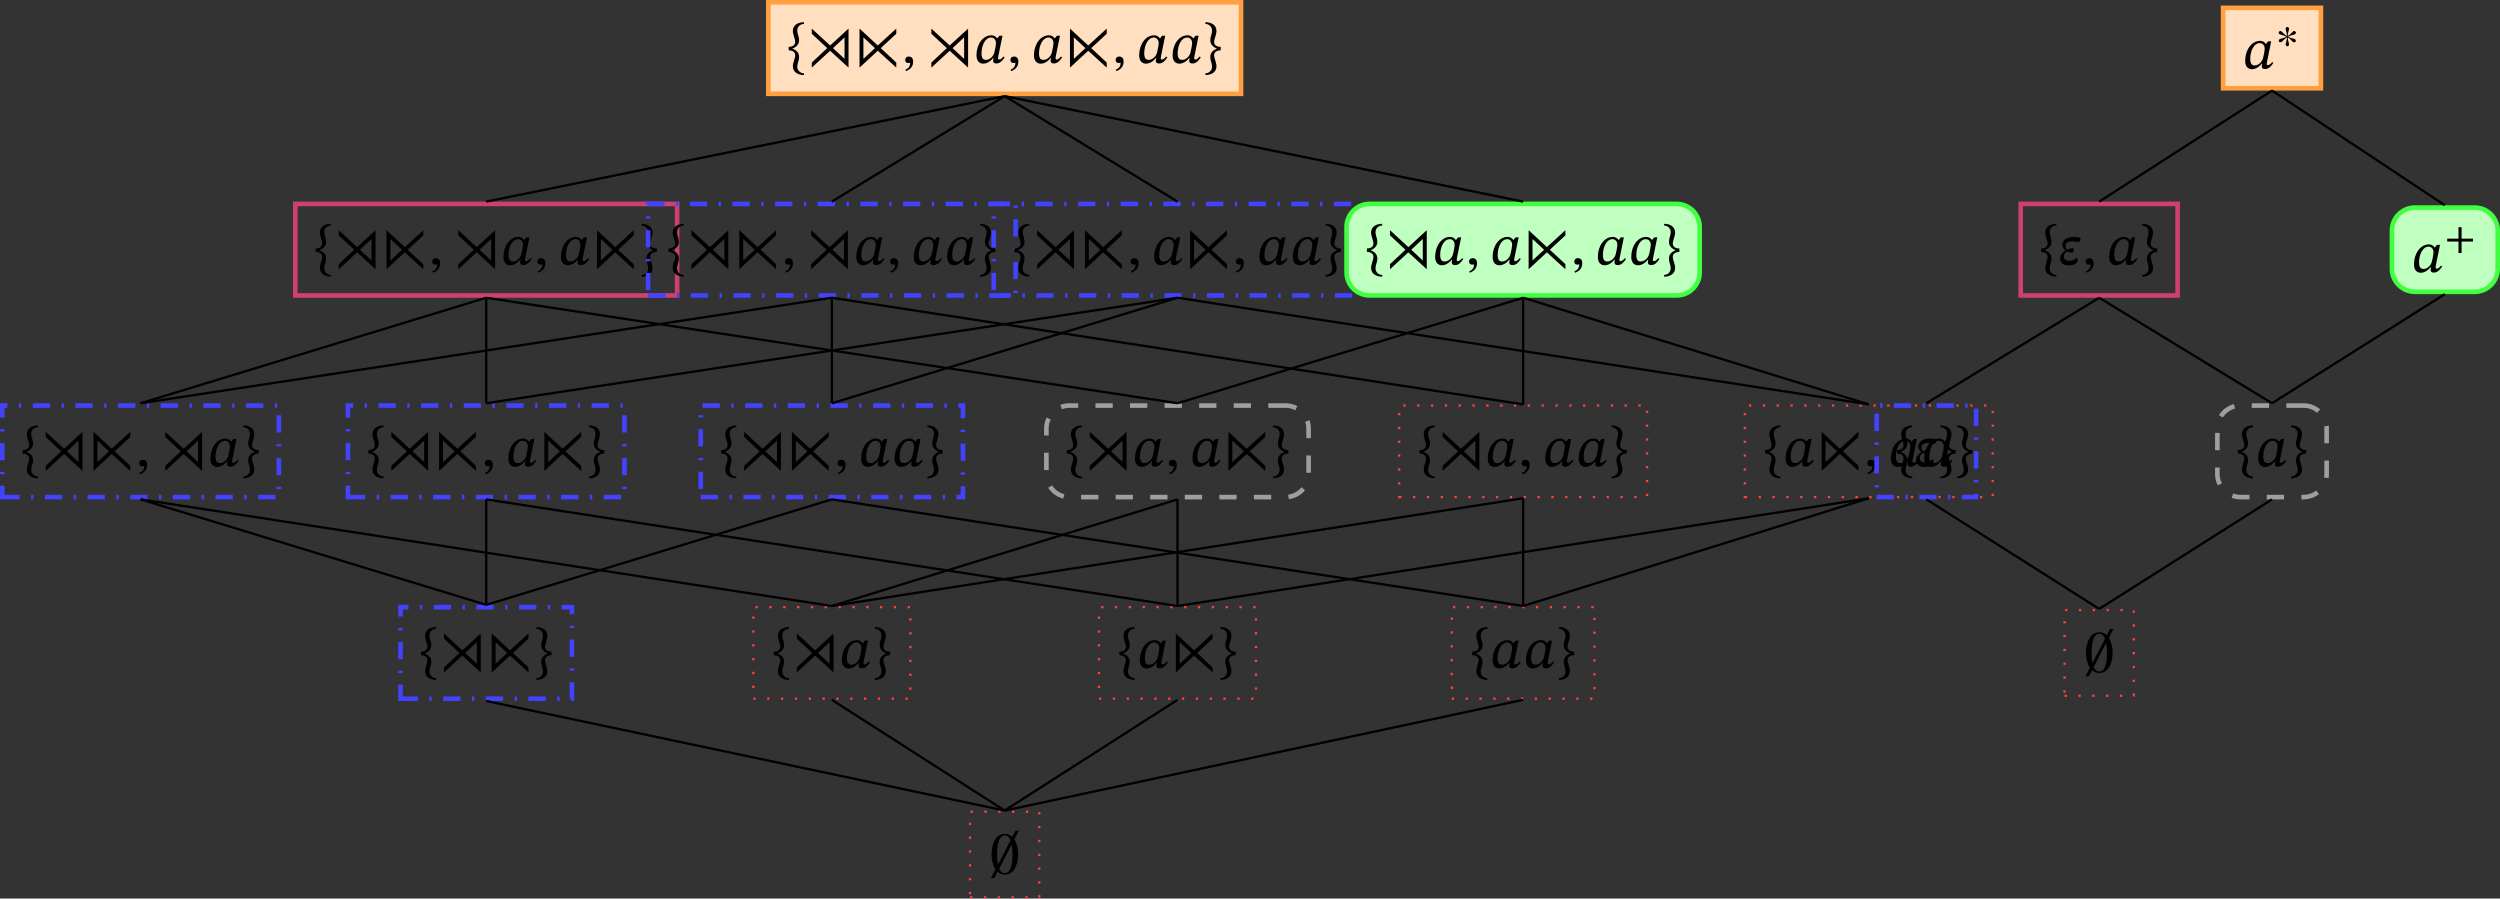 <?xml version="1.0" encoding="UTF-8"?>
<svg xmlns="http://www.w3.org/2000/svg" xmlns:xlink="http://www.w3.org/1999/xlink" width="432.368pt" height="155.398pt" viewBox="0 0 432.368 155.398" version="1.1">
<rect x="0" y="0" width="432.368" height="155.398" fill="#333333" stroke="none"/>
<defs>
<g>
<symbol overflow="visible" id="glyph0-0">
<path style="stroke:none;" d="M 3.188 -1.688 L 3.188 -1.859 C 3.188 -2.938 4.797 -3.719 4.797 -5.188 C 4.797 -6.219 3.922 -6.672 2.953 -6.672 C 1.938 -6.672 1.25 -6.094 1.25 -5.297 C 1.25 -4.828 1.453 -4.594 1.766 -4.594 C 2 -4.594 2.219 -4.719 2.219 -5.031 C 2.219 -5.406 2 -5.422 2 -5.75 C 2 -6.062 2.266 -6.297 2.859 -6.297 C 3.5 -6.297 3.891 -5.938 3.891 -5.156 C 3.891 -3.625 2.797 -3.25 2.797 -1.953 L 2.797 -1.688 Z M 3.562 -0.484 C 3.562 -0.781 3.359 -1.062 3.016 -1.062 C 2.641 -1.062 2.422 -0.797 2.422 -0.484 C 2.422 -0.156 2.609 0.078 3 0.078 C 3.359 0.078 3.562 -0.156 3.562 -0.484 Z M 5.938 1.688 L 5.938 -7.828 L 0.094 -7.828 L 0.094 1.688 Z M 5.406 1.156 L 0.609 1.156 L 0.609 -7.312 L 5.406 -7.312 Z M 5.406 1.156 "/>
</symbol>
<symbol overflow="visible" id="glyph0-1">
<path style="stroke:none;" d="M 5.125 -7.438 L 4.531 -7.438 L 3.984 -6.375 C 3.875 -6.469 3.781 -6.562 3.656 -6.625 C 3.391 -6.797 3.078 -6.891 2.688 -6.891 C 0.812 -6.891 0.391 -4.578 0.391 -3.375 C 0.391 -2.609 0.562 -1.531 1.062 -0.766 L 0.281 0.75 L 0.875 0.75 L 1.438 -0.344 C 1.766 -0.047 2.172 0.156 2.688 0.156 C 4.578 0.156 5 -2.141 5 -3.375 C 5 -4.078 4.828 -5.141 4.344 -5.938 Z M 1.5 -1.578 C 1.391 -2.156 1.359 -2.828 1.359 -3.375 C 1.359 -5.25 1.75 -6.625 2.688 -6.625 C 3.188 -6.625 3.484 -6.266 3.672 -5.766 Z M 3.875 -5.031 C 4 -4.359 4.016 -3.672 4.016 -3.375 C 4.016 -2.562 4 -0.109 2.688 -0.109 C 2.219 -0.109 1.906 -0.422 1.719 -0.859 Z M 3.875 -5.031 "/>
</symbol>
<symbol overflow="visible" id="glyph0-2">
<path style="stroke:none;" d="M 0.203 -3.016 L 0.203 -2.422 C 0.641 -2.406 1.328 -2.266 1.328 -1.547 C 1.328 -1.062 0.922 -0.312 0.922 0.344 C 0.922 1.406 1.875 1.859 2.844 1.859 L 2.844 1.562 C 2.266 1.562 1.688 1.109 1.688 0.453 C 1.688 -0.266 2 -0.578 2 -1.297 C 2 -2.078 1.422 -2.484 0.891 -2.688 L 0.891 -2.734 C 1.391 -2.953 2 -3.359 2 -4.141 C 2 -4.859 1.688 -5.156 1.688 -5.875 C 1.688 -6.547 2.266 -6.984 2.844 -6.984 L 2.844 -7.281 C 1.875 -7.281 0.922 -6.844 0.922 -5.766 C 0.922 -5.125 1.328 -4.359 1.328 -3.891 C 1.328 -3.172 0.641 -3.016 0.203 -3.016 Z M 0.203 -3.016 "/>
</symbol>
<symbol overflow="visible" id="glyph0-3">
<path style="stroke:none;" d="M 7.312 0.812 L 7.312 -5.938 L 4.125 -3.016 L 0.953 -5.938 L 0.953 -5.047 L 3.625 -2.562 L 0.953 -0.062 L 0.953 0.812 L 4.125 -2.109 Z M 6.625 -0.703 L 4.625 -2.562 L 6.625 -4.422 Z M 6.625 -0.703 "/>
</symbol>
<symbol overflow="visible" id="glyph0-4">
<path style="stroke:none;" d="M 7.312 0.812 L 7.312 -0.062 L 4.625 -2.562 L 7.312 -5.047 L 7.312 -5.938 L 4.109 -3.016 L 0.953 -5.938 L 0.953 0.812 L 4.109 -2.109 Z M 3.625 -2.562 L 1.625 -0.703 L 1.625 -4.422 Z M 3.625 -2.562 "/>
</symbol>
<symbol overflow="visible" id="glyph0-5">
<path style="stroke:none;" d="M 3.047 -3.016 C 2.594 -3.016 1.906 -3.172 1.906 -3.891 C 1.906 -4.359 2.312 -5.125 2.312 -5.766 C 2.312 -6.844 1.359 -7.281 0.406 -7.281 L 0.406 -6.984 C 0.969 -6.984 1.547 -6.547 1.547 -5.875 C 1.547 -5.156 1.25 -4.859 1.25 -4.141 C 1.25 -3.359 1.859 -2.953 2.344 -2.734 L 2.344 -2.688 C 1.828 -2.484 1.25 -2.078 1.25 -1.297 C 1.25 -0.578 1.547 -0.266 1.547 0.453 C 1.547 1.109 0.969 1.562 0.406 1.562 L 0.406 1.859 C 1.359 1.859 2.312 1.406 2.312 0.344 C 2.312 -0.312 1.906 -1.062 1.906 -1.547 C 1.906 -2.266 2.594 -2.406 3.047 -2.422 Z M 3.047 -3.016 "/>
</symbol>
<symbol overflow="visible" id="glyph0-6">
<path style="stroke:none;" d="M 5 -4.703 L 4.469 -4.703 L 4.109 -4.25 L 4.078 -4.25 C 3.906 -4.5 3.594 -4.781 3.078 -4.781 C 1.656 -4.781 0.516 -3.281 0.5 -1.359 C 0.484 -0.359 1 0.125 1.672 0.125 C 2.25 0.125 2.859 -0.203 3.375 -0.844 L 3.453 -0.844 C 3.422 -0.672 3.375 -0.531 3.375 -0.344 C 3.375 -0.062 3.594 0.094 3.922 0.094 C 4.562 0.094 4.969 -0.344 5.375 -0.969 L 5.172 -1.109 C 5.047 -0.953 4.75 -0.594 4.438 -0.594 C 4.281 -0.594 4.234 -0.672 4.234 -0.812 C 4.234 -0.953 4.281 -1.172 4.281 -1.172 Z M 3.875 -3.453 C 3.875 -3.109 3.703 -2.188 3.594 -1.797 C 3.406 -1.078 2.766 -0.531 2.141 -0.531 C 1.672 -0.531 1.375 -0.797 1.375 -1.672 C 1.375 -3.031 2.016 -4.391 3.016 -4.391 C 3.562 -4.391 3.875 -3.938 3.875 -3.453 Z M 3.875 -3.453 "/>
</symbol>
<symbol overflow="visible" id="glyph0-7">
<path style="stroke:none;" d="M 0.734 1.422 C 1.141 1.234 1.969 0.891 1.969 -0.234 C 1.969 -0.781 1.703 -1.109 1.203 -1.109 C 0.812 -1.109 0.594 -0.844 0.594 -0.516 C 0.594 -0.234 0.75 0.016 1.141 0.016 C 1.25 0.016 1.328 0 1.453 -0.047 C 1.453 0.766 0.984 1 0.625 1.172 Z M 0.734 1.422 "/>
</symbol>
<symbol overflow="visible" id="glyph0-8">
<path style="stroke:none;" d="M 1.422 -2.578 C 1.297 -2.766 1.188 -3.047 1.188 -3.312 C 1.188 -3.875 1.891 -4.016 2.391 -4.016 C 2.797 -4.016 3.016 -3.875 3.328 -3.875 C 3.656 -3.875 3.75 -4.141 3.781 -4.453 L 3.781 -4.578 C 3.547 -4.688 3.172 -4.797 2.672 -4.797 C 1.75 -4.797 0.641 -4.391 0.641 -3.438 C 0.641 -3.047 0.844 -2.781 1.141 -2.469 L 1.141 -2.422 C 0.562 -2 0.266 -1.625 0.266 -1.047 C 0.266 -0.234 0.922 0.141 1.672 0.141 C 2.312 0.141 3.297 -0.031 3.297 -0.766 C 3.297 -0.906 3.25 -1.031 3.188 -1.141 L 3.078 -1.141 C 2.781 -0.891 2.5 -0.656 1.797 -0.656 C 1.359 -0.656 0.891 -0.844 0.891 -1.391 C 0.891 -1.828 1.172 -2.078 1.391 -2.266 C 1.719 -2.141 2 -2.062 2.359 -2.062 C 2.469 -2.062 2.609 -2.266 2.609 -2.516 C 2.609 -2.734 2.547 -2.859 2.5 -2.859 C 2.141 -2.828 1.672 -2.688 1.422 -2.578 Z M 1.422 -2.578 "/>
</symbol>
<symbol overflow="visible" id="glyph1-0">
<path style="stroke:none;" d="M 2.391 -1.266 L 2.391 -1.391 C 2.391 -2.203 3.594 -2.781 3.594 -3.891 C 3.594 -4.656 2.938 -5 2.203 -5 C 1.453 -5 0.938 -4.578 0.938 -3.969 C 0.938 -3.609 1.078 -3.438 1.328 -3.438 C 1.5 -3.438 1.656 -3.547 1.656 -3.766 C 1.656 -4.062 1.5 -4.062 1.5 -4.312 C 1.5 -4.547 1.703 -4.719 2.141 -4.719 C 2.625 -4.719 2.922 -4.453 2.922 -3.859 C 2.922 -2.719 2.094 -2.438 2.094 -1.469 L 2.094 -1.266 Z M 2.672 -0.359 C 2.672 -0.594 2.516 -0.797 2.25 -0.797 C 1.984 -0.797 1.812 -0.594 1.812 -0.359 C 1.812 -0.109 1.953 0.062 2.25 0.062 C 2.516 0.062 2.672 -0.125 2.672 -0.359 Z M 4.438 1.266 L 4.438 -5.859 L 0.078 -5.859 L 0.078 1.266 Z M 4.062 0.859 L 0.453 0.859 L 0.453 -5.484 L 4.062 -5.484 Z M 4.062 0.859 "/>
</symbol>
<symbol overflow="visible" id="glyph1-1">
<path style="stroke:none;" d="M 3.5 -2.578 C 3.5 -2.734 3.375 -2.891 3.219 -2.891 C 3.172 -2.891 3.109 -2.891 3.047 -2.859 C 2.844 -2.719 2.641 -2.328 2.078 -2.031 C 2.078 -2.562 2.312 -3.062 2.312 -3.297 C 2.312 -3.453 2.156 -3.594 2.016 -3.594 C 1.875 -3.594 1.719 -3.453 1.719 -3.297 C 1.719 -3.062 1.953 -2.547 1.953 -2.031 C 1.516 -2.25 1.172 -2.719 0.953 -2.859 C 0.891 -2.891 0.844 -2.891 0.781 -2.891 C 0.625 -2.891 0.516 -2.734 0.516 -2.578 C 0.516 -2.5 0.562 -2.406 0.672 -2.344 C 0.875 -2.219 1.469 -2.141 1.859 -1.906 C 1.469 -1.688 0.906 -1.609 0.688 -1.484 C 0.578 -1.422 0.531 -1.297 0.531 -1.188 C 0.531 -1.062 0.641 -0.953 0.812 -0.953 C 0.891 -0.953 0.953 -0.969 1.016 -1.016 C 1.188 -1.094 1.547 -1.578 1.953 -1.812 C 1.953 -1.281 1.719 -0.812 1.719 -0.578 C 1.719 -0.406 1.875 -0.25 2.016 -0.25 C 2.156 -0.25 2.312 -0.406 2.312 -0.578 C 2.312 -0.812 2.078 -1.281 2.078 -1.812 C 2.672 -1.469 2.875 -0.938 3.188 -0.938 C 3.375 -0.938 3.484 -1.078 3.484 -1.234 C 3.484 -1.328 3.422 -1.422 3.312 -1.484 C 3.109 -1.609 2.625 -1.625 2.141 -1.906 C 2.688 -2.219 3.141 -2.219 3.328 -2.344 C 3.438 -2.391 3.5 -2.5 3.5 -2.578 Z M 3.5 -2.578 "/>
</symbol>
<symbol overflow="visible" id="glyph1-2">
<path style="stroke:none;" d="M 4.922 -1.688 L 4.922 -2.188 L 2.953 -2.188 L 2.953 -4.172 L 2.422 -4.172 L 2.422 -2.188 L 0.469 -2.188 L 0.469 -1.688 L 2.422 -1.688 L 2.422 0.297 L 2.953 0.297 L 2.953 -1.688 Z M 4.922 -1.688 "/>
</symbol>
</g>
<clipPath id="clip1">
  <path d="M 167 140 L 180 140 L 180 155.398 L 167 155.398 Z M 167 140 "/>
</clipPath>
<clipPath id="clip2">
  <path d="M 402 24 L 432.367 24 L 432.367 62 L 402 62 Z M 402 24 "/>
</clipPath>
</defs>
<g id="surface1">
<g clip-path="url(#clip1)" clip-rule="nonzero">
<path style="fill:none;stroke-width:0.399;stroke-linecap:butt;stroke-linejoin:miter;stroke:rgb(100%,25%,25%);stroke-opacity:1;stroke-dasharray:0.399,1.993;stroke-miterlimit:10;" d="M -5.985 -7.408 L 5.987 -7.408 L 5.987 7.408 L -5.985 7.408 Z M -5.985 -7.408 " transform="matrix(1,0,0,-1,173.755,147.791)"/>
</g>
<g style="fill:rgb(0%,0%,0%);fill-opacity:1;">
  <use xlink:href="#glyph0-1" x="171.09" y="151.106"/>
</g>
<path style="fill:none;stroke-width:0.797;stroke-linecap:butt;stroke-linejoin:miter;stroke:rgb(25.999%,25.999%,100%);stroke-opacity:1;stroke-dasharray:2.989,1.993,0.399,1.993;stroke-miterlimit:10;" d="M -104.482 26.955 L -74.849 26.955 L -74.849 42.787 L -104.482 42.787 Z M -104.482 26.955 " transform="matrix(1,0,0,-1,173.755,147.791)"/>
<g style="fill:rgb(0%,0%,0%);fill-opacity:1;">
  <use xlink:href="#glyph0-2" x="72.594" y="115.729"/>
</g>
<g style="fill:rgb(0%,0%,0%);fill-opacity:1;">
  <use xlink:href="#glyph0-3" x="75.832" y="115.492"/>
  <use xlink:href="#glyph0-4" x="84.091" y="115.492"/>
</g>
<g style="fill:rgb(0%,0%,0%);fill-opacity:1;">
  <use xlink:href="#glyph0-5" x="92.35" y="115.729"/>
</g>
<path style="fill:none;stroke-width:0.399;stroke-linecap:butt;stroke-linejoin:miter;stroke:rgb(100%,25%,25%);stroke-opacity:1;stroke-dasharray:0.399,1.993;stroke-miterlimit:10;" d="M -43.466 26.955 L -16.31 26.955 L -16.31 42.787 L -43.466 42.787 Z M -43.466 26.955 " transform="matrix(1,0,0,-1,173.755,147.791)"/>
<g style="fill:rgb(0%,0%,0%);fill-opacity:1;">
  <use xlink:href="#glyph0-2" x="133.61" y="115.729"/>
</g>
<g style="fill:rgb(0%,0%,0%);fill-opacity:1;">
  <use xlink:href="#glyph0-3" x="136.848" y="115.492"/>
</g>
<g style="fill:rgb(0%,0%,0%);fill-opacity:1;">
  <use xlink:href="#glyph0-6" x="145.107" y="115.492"/>
</g>
<g style="fill:rgb(0%,0%,0%);fill-opacity:1;">
  <use xlink:href="#glyph0-5" x="150.886" y="115.729"/>
</g>
<path style="fill:none;stroke-width:0.399;stroke-linecap:butt;stroke-linejoin:miter;stroke:rgb(100%,25%,25%);stroke-opacity:1;stroke-dasharray:0.399,1.993;stroke-miterlimit:10;" d="M 16.311 26.955 L 43.464 26.955 L 43.464 42.787 L 16.311 42.787 Z M 16.311 26.955 " transform="matrix(1,0,0,-1,173.755,147.791)"/>
<g style="fill:rgb(0%,0%,0%);fill-opacity:1;">
  <use xlink:href="#glyph0-2" x="193.386" y="115.729"/>
</g>
<g style="fill:rgb(0%,0%,0%);fill-opacity:1;">
  <use xlink:href="#glyph0-6" x="196.624" y="115.492"/>
</g>
<g style="fill:rgb(0%,0%,0%);fill-opacity:1;">
  <use xlink:href="#glyph0-4" x="202.402" y="115.492"/>
</g>
<g style="fill:rgb(0%,0%,0%);fill-opacity:1;">
  <use xlink:href="#glyph0-5" x="210.661" y="115.729"/>
</g>
<path style="fill:none;stroke-width:0.399;stroke-linecap:butt;stroke-linejoin:miter;stroke:rgb(100%,25%,25%);stroke-opacity:1;stroke-dasharray:0.399,1.993;stroke-miterlimit:10;" d="M 77.327 26.955 L 102.003 26.955 L 102.003 42.787 L 77.327 42.787 Z M 77.327 26.955 " transform="matrix(1,0,0,-1,173.755,147.791)"/>
<g style="fill:rgb(0%,0%,0%);fill-opacity:1;">
  <use xlink:href="#glyph0-2" x="254.403" y="115.729"/>
</g>
<g style="fill:rgb(0%,0%,0%);fill-opacity:1;">
  <use xlink:href="#glyph0-6" x="257.64" y="115.492"/>
</g>
<g style="fill:rgb(0%,0%,0%);fill-opacity:1;">
  <use xlink:href="#glyph0-6" x="263.418" y="115.492"/>
</g>
<g style="fill:rgb(0%,0%,0%);fill-opacity:1;">
  <use xlink:href="#glyph0-5" x="269.197" y="115.729"/>
</g>
<path style="fill:none;stroke-width:0.797;stroke-linecap:butt;stroke-linejoin:miter;stroke:rgb(25.999%,25.999%,100%);stroke-opacity:1;stroke-dasharray:2.989,1.993,0.399,1.993;stroke-miterlimit:10;" d="M -173.36 61.822 L -125.525 61.822 L -125.525 77.654 L -173.36 77.654 Z M -173.36 61.822 " transform="matrix(1,0,0,-1,173.755,147.791)"/>
<g style="fill:rgb(0%,0%,0%);fill-opacity:1;">
  <use xlink:href="#glyph0-2" x="3.719" y="80.859"/>
</g>
<g style="fill:rgb(0%,0%,0%);fill-opacity:1;">
  <use xlink:href="#glyph0-3" x="6.957" y="80.623"/>
  <use xlink:href="#glyph0-4" x="15.216" y="80.623"/>
</g>
<g style="fill:rgb(0%,0%,0%);fill-opacity:1;">
  <use xlink:href="#glyph0-7" x="23.475" y="80.623"/>
</g>
<g style="fill:rgb(0%,0%,0%);fill-opacity:1;">
  <use xlink:href="#glyph0-3" x="27.636" y="80.623"/>
</g>
<g style="fill:rgb(0%,0%,0%);fill-opacity:1;">
  <use xlink:href="#glyph0-6" x="35.895" y="80.623"/>
</g>
<g style="fill:rgb(0%,0%,0%);fill-opacity:1;">
  <use xlink:href="#glyph0-5" x="41.673" y="80.859"/>
</g>
<path style="fill:none;stroke-width:0.797;stroke-linecap:butt;stroke-linejoin:miter;stroke:rgb(25.999%,25.999%,100%);stroke-opacity:1;stroke-dasharray:2.989,1.993,0.399,1.993;stroke-miterlimit:10;" d="M -113.583 61.822 L -65.747 61.822 L -65.747 77.654 L -113.583 77.654 Z M -113.583 61.822 " transform="matrix(1,0,0,-1,173.755,147.791)"/>
<g style="fill:rgb(0%,0%,0%);fill-opacity:1;">
  <use xlink:href="#glyph0-2" x="63.495" y="80.859"/>
</g>
<g style="fill:rgb(0%,0%,0%);fill-opacity:1;">
  <use xlink:href="#glyph0-3" x="66.733" y="80.623"/>
  <use xlink:href="#glyph0-4" x="74.992" y="80.623"/>
</g>
<g style="fill:rgb(0%,0%,0%);fill-opacity:1;">
  <use xlink:href="#glyph0-7" x="83.251" y="80.623"/>
</g>
<g style="fill:rgb(0%,0%,0%);fill-opacity:1;">
  <use xlink:href="#glyph0-6" x="87.415" y="80.623"/>
</g>
<g style="fill:rgb(0%,0%,0%);fill-opacity:1;">
  <use xlink:href="#glyph0-4" x="93.19" y="80.623"/>
</g>
<g style="fill:rgb(0%,0%,0%);fill-opacity:1;">
  <use xlink:href="#glyph0-5" x="101.449" y="80.859"/>
</g>
<path style="fill:none;stroke-width:0.797;stroke-linecap:butt;stroke-linejoin:miter;stroke:rgb(25.999%,25.999%,100%);stroke-opacity:1;stroke-dasharray:2.989,1.993,0.399,1.993;stroke-miterlimit:10;" d="M -52.564 61.822 L -7.212 61.822 L -7.212 77.654 L -52.564 77.654 Z M -52.564 61.822 " transform="matrix(1,0,0,-1,173.755,147.791)"/>
<g style="fill:rgb(0%,0%,0%);fill-opacity:1;">
  <use xlink:href="#glyph0-2" x="124.511" y="80.859"/>
</g>
<g style="fill:rgb(0%,0%,0%);fill-opacity:1;">
  <use xlink:href="#glyph0-3" x="127.749" y="80.623"/>
  <use xlink:href="#glyph0-4" x="136.008" y="80.623"/>
</g>
<g style="fill:rgb(0%,0%,0%);fill-opacity:1;">
  <use xlink:href="#glyph0-7" x="144.267" y="80.623"/>
</g>
<g style="fill:rgb(0%,0%,0%);fill-opacity:1;">
  <use xlink:href="#glyph0-6" x="148.431" y="80.623"/>
</g>
<g style="fill:rgb(0%,0%,0%);fill-opacity:1;">
  <use xlink:href="#glyph0-6" x="154.21" y="80.623"/>
</g>
<g style="fill:rgb(0%,0%,0%);fill-opacity:1;">
  <use xlink:href="#glyph0-5" x="159.985" y="80.859"/>
</g>
<path style="fill:none;stroke-width:0.797;stroke-linecap:butt;stroke-linejoin:miter;stroke:rgb(62.5%,62.5%,62.5%);stroke-opacity:1;stroke-dasharray:2.989,2.989;stroke-miterlimit:10;" d="M 48.581 77.654 L 11.198 77.654 C 8.995 77.654 7.214 75.873 7.214 73.67 L 7.214 65.811 C 7.214 63.607 8.995 61.822 11.198 61.822 L 48.581 61.822 C 50.78 61.822 52.565 63.607 52.565 65.811 L 52.565 73.67 C 52.565 75.873 50.78 77.654 48.581 77.654 Z M 48.581 77.654 " transform="matrix(1,0,0,-1,173.755,147.791)"/>
<g style="fill:rgb(0%,0%,0%);fill-opacity:1;">
  <use xlink:href="#glyph0-2" x="184.287" y="80.859"/>
</g>
<g style="fill:rgb(0%,0%,0%);fill-opacity:1;">
  <use xlink:href="#glyph0-3" x="187.525" y="80.623"/>
</g>
<g style="fill:rgb(0%,0%,0%);fill-opacity:1;">
  <use xlink:href="#glyph0-6" x="195.784" y="80.623"/>
</g>
<g style="fill:rgb(0%,0%,0%);fill-opacity:1;">
  <use xlink:href="#glyph0-7" x="201.562" y="80.623"/>
</g>
<g style="fill:rgb(0%,0%,0%);fill-opacity:1;">
  <use xlink:href="#glyph0-6" x="205.727" y="80.623"/>
</g>
<g style="fill:rgb(0%,0%,0%);fill-opacity:1;">
  <use xlink:href="#glyph0-4" x="211.502" y="80.623"/>
</g>
<g style="fill:rgb(0%,0%,0%);fill-opacity:1;">
  <use xlink:href="#glyph0-5" x="219.761" y="80.859"/>
</g>
<path style="fill:none;stroke-width:0.399;stroke-linecap:butt;stroke-linejoin:miter;stroke:rgb(100%,25%,25%);stroke-opacity:1;stroke-dasharray:0.399,1.993;stroke-miterlimit:10;" d="M 68.229 61.822 L 111.1 61.822 L 111.1 77.654 L 68.229 77.654 Z M 68.229 61.822 " transform="matrix(1,0,0,-1,173.755,147.791)"/>
<g style="fill:rgb(0%,0%,0%);fill-opacity:1;">
  <use xlink:href="#glyph0-2" x="245.303" y="80.859"/>
</g>
<g style="fill:rgb(0%,0%,0%);fill-opacity:1;">
  <use xlink:href="#glyph0-3" x="248.541" y="80.623"/>
</g>
<g style="fill:rgb(0%,0%,0%);fill-opacity:1;">
  <use xlink:href="#glyph0-6" x="256.8" y="80.623"/>
</g>
<g style="fill:rgb(0%,0%,0%);fill-opacity:1;">
  <use xlink:href="#glyph0-7" x="262.578" y="80.623"/>
</g>
<g style="fill:rgb(0%,0%,0%);fill-opacity:1;">
  <use xlink:href="#glyph0-6" x="266.743" y="80.623"/>
</g>
<g style="fill:rgb(0%,0%,0%);fill-opacity:1;">
  <use xlink:href="#glyph0-6" x="272.521" y="80.623"/>
</g>
<g style="fill:rgb(0%,0%,0%);fill-opacity:1;">
  <use xlink:href="#glyph0-5" x="278.296" y="80.859"/>
</g>
<path style="fill:none;stroke-width:0.399;stroke-linecap:butt;stroke-linejoin:miter;stroke:rgb(100%,25%,25%);stroke-opacity:1;stroke-dasharray:0.399,1.993;stroke-miterlimit:10;" d="M 128.007 61.822 L 170.878 61.822 L 170.878 77.654 L 128.007 77.654 Z M 128.007 61.822 " transform="matrix(1,0,0,-1,173.755,147.791)"/>
<g style="fill:rgb(0%,0%,0%);fill-opacity:1;">
  <use xlink:href="#glyph0-2" x="305.079" y="80.859"/>
</g>
<g style="fill:rgb(0%,0%,0%);fill-opacity:1;">
  <use xlink:href="#glyph0-6" x="308.317" y="80.623"/>
</g>
<g style="fill:rgb(0%,0%,0%);fill-opacity:1;">
  <use xlink:href="#glyph0-4" x="314.096" y="80.623"/>
</g>
<g style="fill:rgb(0%,0%,0%);fill-opacity:1;">
  <use xlink:href="#glyph0-7" x="322.355" y="80.623"/>
</g>
<g style="fill:rgb(0%,0%,0%);fill-opacity:1;">
  <use xlink:href="#glyph0-6" x="326.519" y="80.623"/>
</g>
<g style="fill:rgb(0%,0%,0%);fill-opacity:1;">
  <use xlink:href="#glyph0-6" x="332.298" y="80.623"/>
</g>
<g style="fill:rgb(0%,0%,0%);fill-opacity:1;">
  <use xlink:href="#glyph0-5" x="338.072" y="80.859"/>
</g>
<path style="fill:none;stroke-width:0.797;stroke-linecap:butt;stroke-linejoin:miter;stroke:rgb(81.25%,25%,43.75%);stroke-opacity:1;stroke-miterlimit:10;" d="M -122.681 96.693 L -56.65 96.693 L -56.65 112.525 L -122.681 112.525 Z M -122.681 96.693 " transform="matrix(1,0,0,-1,173.755,147.791)"/>
<g style="fill:rgb(0%,0%,0%);fill-opacity:1;">
  <use xlink:href="#glyph0-2" x="54.396" y="45.99"/>
</g>
<g style="fill:rgb(0%,0%,0%);fill-opacity:1;">
  <use xlink:href="#glyph0-3" x="57.634" y="45.754"/>
  <use xlink:href="#glyph0-4" x="65.893" y="45.754"/>
</g>
<g style="fill:rgb(0%,0%,0%);fill-opacity:1;">
  <use xlink:href="#glyph0-7" x="74.152" y="45.754"/>
</g>
<g style="fill:rgb(0%,0%,0%);fill-opacity:1;">
  <use xlink:href="#glyph0-3" x="78.313" y="45.754"/>
</g>
<g style="fill:rgb(0%,0%,0%);fill-opacity:1;">
  <use xlink:href="#glyph0-6" x="86.572" y="45.754"/>
</g>
<g style="fill:rgb(0%,0%,0%);fill-opacity:1;">
  <use xlink:href="#glyph0-7" x="92.35" y="45.754"/>
</g>
<g style="fill:rgb(0%,0%,0%);fill-opacity:1;">
  <use xlink:href="#glyph0-6" x="96.515" y="45.754"/>
</g>
<g style="fill:rgb(0%,0%,0%);fill-opacity:1;">
  <use xlink:href="#glyph0-4" x="102.289" y="45.754"/>
</g>
<g style="fill:rgb(0%,0%,0%);fill-opacity:1;">
  <use xlink:href="#glyph0-5" x="110.548" y="45.99"/>
</g>
<path style="fill:none;stroke-width:0.797;stroke-linecap:butt;stroke-linejoin:miter;stroke:rgb(25.999%,25.999%,100%);stroke-opacity:1;stroke-dasharray:2.989,1.993,0.399,1.993;stroke-miterlimit:10;" d="M -61.665 96.693 L 1.886 96.693 L 1.886 112.525 L -61.665 112.525 Z M -61.665 96.693 " transform="matrix(1,0,0,-1,173.755,147.791)"/>
<g style="fill:rgb(0%,0%,0%);fill-opacity:1;">
  <use xlink:href="#glyph0-2" x="115.412" y="45.99"/>
</g>
<g style="fill:rgb(0%,0%,0%);fill-opacity:1;">
  <use xlink:href="#glyph0-3" x="118.65" y="45.754"/>
  <use xlink:href="#glyph0-4" x="126.909" y="45.754"/>
</g>
<g style="fill:rgb(0%,0%,0%);fill-opacity:1;">
  <use xlink:href="#glyph0-7" x="135.168" y="45.754"/>
</g>
<g style="fill:rgb(0%,0%,0%);fill-opacity:1;">
  <use xlink:href="#glyph0-3" x="139.329" y="45.754"/>
</g>
<g style="fill:rgb(0%,0%,0%);fill-opacity:1;">
  <use xlink:href="#glyph0-6" x="147.588" y="45.754"/>
</g>
<g style="fill:rgb(0%,0%,0%);fill-opacity:1;">
  <use xlink:href="#glyph0-7" x="153.366" y="45.754"/>
</g>
<g style="fill:rgb(0%,0%,0%);fill-opacity:1;">
  <use xlink:href="#glyph0-6" x="157.531" y="45.754"/>
</g>
<g style="fill:rgb(0%,0%,0%);fill-opacity:1;">
  <use xlink:href="#glyph0-6" x="163.309" y="45.754"/>
</g>
<g style="fill:rgb(0%,0%,0%);fill-opacity:1;">
  <use xlink:href="#glyph0-5" x="169.084" y="45.99"/>
</g>
<path style="fill:none;stroke-width:0.797;stroke-linecap:butt;stroke-linejoin:miter;stroke:rgb(25.999%,25.999%,100%);stroke-opacity:1;stroke-dasharray:2.989,1.993,0.399,1.993;stroke-miterlimit:10;" d="M -1.888 96.693 L 61.663 96.693 L 61.663 112.525 L -1.888 112.525 Z M -1.888 96.693 " transform="matrix(1,0,0,-1,173.755,147.791)"/>
<g style="fill:rgb(0%,0%,0%);fill-opacity:1;">
  <use xlink:href="#glyph0-2" x="175.188" y="45.99"/>
</g>
<g style="fill:rgb(0%,0%,0%);fill-opacity:1;">
  <use xlink:href="#glyph0-3" x="178.426" y="45.754"/>
  <use xlink:href="#glyph0-4" x="186.685" y="45.754"/>
</g>
<g style="fill:rgb(0%,0%,0%);fill-opacity:1;">
  <use xlink:href="#glyph0-7" x="194.944" y="45.754"/>
</g>
<g style="fill:rgb(0%,0%,0%);fill-opacity:1;">
  <use xlink:href="#glyph0-6" x="199.108" y="45.754"/>
</g>
<g style="fill:rgb(0%,0%,0%);fill-opacity:1;">
  <use xlink:href="#glyph0-4" x="204.883" y="45.754"/>
</g>
<g style="fill:rgb(0%,0%,0%);fill-opacity:1;">
  <use xlink:href="#glyph0-7" x="213.142" y="45.754"/>
</g>
<g style="fill:rgb(0%,0%,0%);fill-opacity:1;">
  <use xlink:href="#glyph0-6" x="217.306" y="45.754"/>
</g>
<g style="fill:rgb(0%,0%,0%);fill-opacity:1;">
  <use xlink:href="#glyph0-6" x="223.085" y="45.754"/>
</g>
<g style="fill:rgb(0%,0%,0%);fill-opacity:1;">
  <use xlink:href="#glyph0-5" x="228.86" y="45.99"/>
</g>
<path style="fill-rule:nonzero;fill:rgb(75%,100%,75%);fill-opacity:1;stroke-width:0.797;stroke-linecap:butt;stroke-linejoin:miter;stroke:rgb(25%,100%,25%);stroke-opacity:1;stroke-miterlimit:10;" d="M 116.214 112.525 L 63.116 112.525 C 60.913 112.525 59.128 110.74 59.128 108.541 L 59.128 100.678 C 59.128 98.478 60.913 96.693 63.116 96.693 L 116.214 96.693 C 118.417 96.693 120.202 98.478 120.202 100.678 L 120.202 108.541 C 120.202 110.74 118.417 112.525 116.214 112.525 Z M 116.214 112.525 " transform="matrix(1,0,0,-1,173.755,147.791)"/>
<g style="fill:rgb(0%,0%,0%);fill-opacity:1;">
  <use xlink:href="#glyph0-2" x="236.204" y="45.99"/>
</g>
<g style="fill:rgb(0%,0%,0%);fill-opacity:1;">
  <use xlink:href="#glyph0-3" x="239.442" y="45.754"/>
</g>
<g style="fill:rgb(0%,0%,0%);fill-opacity:1;">
  <use xlink:href="#glyph0-6" x="247.701" y="45.754"/>
</g>
<g style="fill:rgb(0%,0%,0%);fill-opacity:1;">
  <use xlink:href="#glyph0-7" x="253.479" y="45.754"/>
</g>
<g style="fill:rgb(0%,0%,0%);fill-opacity:1;">
  <use xlink:href="#glyph0-6" x="257.644" y="45.754"/>
</g>
<g style="fill:rgb(0%,0%,0%);fill-opacity:1;">
  <use xlink:href="#glyph0-4" x="263.419" y="45.754"/>
</g>
<g style="fill:rgb(0%,0%,0%);fill-opacity:1;">
  <use xlink:href="#glyph0-7" x="271.678" y="45.754"/>
</g>
<g style="fill:rgb(0%,0%,0%);fill-opacity:1;">
  <use xlink:href="#glyph0-6" x="275.842" y="45.754"/>
</g>
<g style="fill:rgb(0%,0%,0%);fill-opacity:1;">
  <use xlink:href="#glyph0-6" x="281.621" y="45.754"/>
</g>
<g style="fill:rgb(0%,0%,0%);fill-opacity:1;">
  <use xlink:href="#glyph0-5" x="287.395" y="45.99"/>
</g>
<path style="fill-rule:nonzero;fill:rgb(100%,87.5%,75%);fill-opacity:1;stroke-width:0.797;stroke-linecap:butt;stroke-linejoin:miter;stroke:rgb(100%,62.5%,25%);stroke-opacity:1;stroke-miterlimit:10;" d="M -40.876 131.564 L 40.874 131.564 L 40.874 147.396 L -40.876 147.396 Z M -40.876 131.564 " transform="matrix(1,0,0,-1,173.755,147.791)"/>
<g style="fill:rgb(0%,0%,0%);fill-opacity:1;">
  <use xlink:href="#glyph0-2" x="136.201" y="11.121"/>
</g>
<g style="fill:rgb(0%,0%,0%);fill-opacity:1;">
  <use xlink:href="#glyph0-3" x="139.439" y="10.884"/>
  <use xlink:href="#glyph0-4" x="147.698" y="10.884"/>
</g>
<g style="fill:rgb(0%,0%,0%);fill-opacity:1;">
  <use xlink:href="#glyph0-7" x="155.957" y="10.884"/>
</g>
<g style="fill:rgb(0%,0%,0%);fill-opacity:1;">
  <use xlink:href="#glyph0-3" x="160.118" y="10.884"/>
</g>
<g style="fill:rgb(0%,0%,0%);fill-opacity:1;">
  <use xlink:href="#glyph0-6" x="168.377" y="10.884"/>
</g>
<g style="fill:rgb(0%,0%,0%);fill-opacity:1;">
  <use xlink:href="#glyph0-7" x="174.155" y="10.884"/>
</g>
<g style="fill:rgb(0%,0%,0%);fill-opacity:1;">
  <use xlink:href="#glyph0-6" x="178.32" y="10.884"/>
</g>
<g style="fill:rgb(0%,0%,0%);fill-opacity:1;">
  <use xlink:href="#glyph0-4" x="184.094" y="10.884"/>
</g>
<g style="fill:rgb(0%,0%,0%);fill-opacity:1;">
  <use xlink:href="#glyph0-7" x="192.353" y="10.884"/>
</g>
<g style="fill:rgb(0%,0%,0%);fill-opacity:1;">
  <use xlink:href="#glyph0-6" x="196.517" y="10.884"/>
</g>
<g style="fill:rgb(0%,0%,0%);fill-opacity:1;">
  <use xlink:href="#glyph0-6" x="202.296" y="10.884"/>
</g>
<g style="fill:rgb(0%,0%,0%);fill-opacity:1;">
  <use xlink:href="#glyph0-5" x="208.071" y="11.121"/>
</g>
<path style="fill-rule:nonzero;fill:rgb(100%,87.5%,75%);fill-opacity:1;stroke-width:0.797;stroke-linecap:butt;stroke-linejoin:miter;stroke:rgb(100%,62.5%,25%);stroke-opacity:1;stroke-miterlimit:10;" d="M 210.725 132.525 L 227.64 132.525 L 227.64 146.432 L 210.725 146.432 Z M 210.725 132.525 " transform="matrix(1,0,0,-1,173.755,147.791)"/>
<g style="fill:rgb(0%,0%,0%);fill-opacity:1;">
  <use xlink:href="#glyph0-6" x="387.796" y="11.847"/>
</g>
<g style="fill:rgb(0%,0%,0%);fill-opacity:1;">
  <use xlink:href="#glyph1-1" x="393.575" y="8.26"/>
</g>
<path style=" stroke:none;fill-rule:nonzero;fill:rgb(75%,100%,75%);fill-opacity:1;" d="M 427.988 35.895 L 417.66 35.895 C 415.461 35.895 413.676 37.68 413.676 39.883 L 413.676 46.48 C 413.676 48.684 415.461 50.469 417.66 50.469 L 427.988 50.469 C 430.188 50.469 431.973 48.684 431.973 46.48 L 431.973 39.883 C 431.973 37.68 430.188 35.895 427.988 35.895 Z M 427.988 35.895 "/>
<g clip-path="url(#clip2)" clip-rule="nonzero">
<path style="fill:none;stroke-width:0.797;stroke-linecap:butt;stroke-linejoin:miter;stroke:rgb(25%,100%,25%);stroke-opacity:1;stroke-miterlimit:10;" d="M 254.233 111.896 L 243.905 111.896 C 241.706 111.896 239.921 110.111 239.921 107.908 L 239.921 101.311 C 239.921 99.107 241.706 97.322 243.905 97.322 L 254.233 97.322 C 256.433 97.322 258.218 99.107 258.218 101.311 L 258.218 107.908 C 258.218 110.111 256.433 111.896 254.233 111.896 Z M 254.233 111.896 " transform="matrix(1,0,0,-1,173.755,147.791)"/>
</g>
<g style="fill:rgb(0%,0%,0%);fill-opacity:1;">
  <use xlink:href="#glyph0-6" x="416.993" y="47.049"/>
</g>
<g style="fill:rgb(0%,0%,0%);fill-opacity:1;">
  <use xlink:href="#glyph1-2" x="422.771" y="43.462"/>
</g>
<path style="fill:none;stroke-width:0.797;stroke-linecap:butt;stroke-linejoin:miter;stroke:rgb(81.25%,25%,43.75%);stroke-opacity:1;stroke-miterlimit:10;" d="M 175.725 96.693 L 202.858 96.693 L 202.858 112.525 L 175.725 112.525 Z M 175.725 96.693 " transform="matrix(1,0,0,-1,173.755,147.791)"/>
<g style="fill:rgb(0%,0%,0%);fill-opacity:1;">
  <use xlink:href="#glyph0-2" x="352.8" y="45.99"/>
</g>
<g style="fill:rgb(0%,0%,0%);fill-opacity:1;">
  <use xlink:href="#glyph0-8" x="356.038" y="45.754"/>
</g>
<g style="fill:rgb(0%,0%,0%);fill-opacity:1;">
  <use xlink:href="#glyph0-7" x="360.113" y="45.754"/>
</g>
<g style="fill:rgb(0%,0%,0%);fill-opacity:1;">
  <use xlink:href="#glyph0-6" x="364.277" y="45.754"/>
</g>
<g style="fill:rgb(0%,0%,0%);fill-opacity:1;">
  <use xlink:href="#glyph0-5" x="370.052" y="45.99"/>
</g>
<path style="fill:none;stroke-width:0.797;stroke-linecap:butt;stroke-linejoin:miter;stroke:rgb(25.999%,25.999%,100%);stroke-opacity:1;stroke-dasharray:2.989,1.993,0.399,1.993;stroke-miterlimit:10;" d="M 150.808 61.822 L 167.999 61.822 L 167.999 77.654 L 150.808 77.654 Z M 150.808 61.822 " transform="matrix(1,0,0,-1,173.755,147.791)"/>
<g style="fill:rgb(0%,0%,0%);fill-opacity:1;">
  <use xlink:href="#glyph0-2" x="327.882" y="80.859"/>
</g>
<g style="fill:rgb(0%,0%,0%);fill-opacity:1;">
  <use xlink:href="#glyph0-8" x="331.12" y="80.623"/>
</g>
<g style="fill:rgb(0%,0%,0%);fill-opacity:1;">
  <use xlink:href="#glyph0-5" x="335.195" y="80.859"/>
</g>
<path style="fill:none;stroke-width:0.797;stroke-linecap:butt;stroke-linejoin:miter;stroke:rgb(62.5%,62.5%,62.5%);stroke-opacity:1;stroke-dasharray:2.989,2.989;stroke-miterlimit:10;" d="M 224.643 77.654 L 213.718 77.654 C 211.518 77.654 209.733 75.873 209.733 73.67 L 209.733 65.811 C 209.733 63.607 211.518 61.822 213.718 61.822 L 224.643 61.822 C 226.847 61.822 228.628 63.607 228.628 65.811 L 228.628 73.67 C 228.628 75.873 226.847 77.654 224.643 77.654 Z M 224.643 77.654 " transform="matrix(1,0,0,-1,173.755,147.791)"/>
<g style="fill:rgb(0%,0%,0%);fill-opacity:1;">
  <use xlink:href="#glyph0-2" x="386.806" y="80.859"/>
</g>
<g style="fill:rgb(0%,0%,0%);fill-opacity:1;">
  <use xlink:href="#glyph0-6" x="390.044" y="80.623"/>
</g>
<g style="fill:rgb(0%,0%,0%);fill-opacity:1;">
  <use xlink:href="#glyph0-5" x="395.822" y="80.859"/>
</g>
<path style="fill:none;stroke-width:0.399;stroke-linecap:butt;stroke-linejoin:miter;stroke:rgb(100%,25%,25%);stroke-opacity:1;stroke-dasharray:0.399,1.993;stroke-miterlimit:10;" d="M 183.308 27.463 L 195.28 27.463 L 195.28 42.279 L 183.308 42.279 Z M 183.308 27.463 " transform="matrix(1,0,0,-1,173.755,147.791)"/>
<g style="fill:rgb(0%,0%,0%);fill-opacity:1;">
  <use xlink:href="#glyph0-1" x="360.38" y="116.237"/>
</g>
<path style="fill:none;stroke-width:0.399;stroke-linecap:butt;stroke-linejoin:miter;stroke:rgb(0%,0%,0%);stroke-opacity:1;stroke-miterlimit:10;" d="M -0.001 7.607 L -89.665 26.557 " transform="matrix(1,0,0,-1,173.755,147.791)"/>
<path style="fill:none;stroke-width:0.399;stroke-linecap:butt;stroke-linejoin:miter;stroke:rgb(0%,0%,0%);stroke-opacity:1;stroke-miterlimit:10;" d="M -0.001 7.607 L -29.888 26.756 " transform="matrix(1,0,0,-1,173.755,147.791)"/>
<path style="fill:none;stroke-width:0.399;stroke-linecap:butt;stroke-linejoin:miter;stroke:rgb(0%,0%,0%);stroke-opacity:1;stroke-miterlimit:10;" d="M -0.001 7.607 L 29.89 26.756 " transform="matrix(1,0,0,-1,173.755,147.791)"/>
<path style="fill:none;stroke-width:0.399;stroke-linecap:butt;stroke-linejoin:miter;stroke:rgb(0%,0%,0%);stroke-opacity:1;stroke-miterlimit:10;" d="M -0.001 7.607 L 89.667 26.756 " transform="matrix(1,0,0,-1,173.755,147.791)"/>
<path style="fill:none;stroke-width:0.399;stroke-linecap:butt;stroke-linejoin:miter;stroke:rgb(0%,0%,0%);stroke-opacity:1;stroke-miterlimit:10;" d="M -89.665 43.186 L -149.442 61.424 " transform="matrix(1,0,0,-1,173.755,147.791)"/>
<path style="fill:none;stroke-width:0.399;stroke-linecap:butt;stroke-linejoin:miter;stroke:rgb(0%,0%,0%);stroke-opacity:1;stroke-miterlimit:10;" d="M -89.665 43.186 L -89.665 61.424 " transform="matrix(1,0,0,-1,173.755,147.791)"/>
<path style="fill:none;stroke-width:0.399;stroke-linecap:butt;stroke-linejoin:miter;stroke:rgb(0%,0%,0%);stroke-opacity:1;stroke-miterlimit:10;" d="M -89.665 43.186 L -29.888 61.424 " transform="matrix(1,0,0,-1,173.755,147.791)"/>
<path style="fill:none;stroke-width:0.399;stroke-linecap:butt;stroke-linejoin:miter;stroke:rgb(0%,0%,0%);stroke-opacity:1;stroke-miterlimit:10;" d="M -29.888 42.986 L -149.442 61.424 " transform="matrix(1,0,0,-1,173.755,147.791)"/>
<path style="fill:none;stroke-width:0.399;stroke-linecap:butt;stroke-linejoin:miter;stroke:rgb(0%,0%,0%);stroke-opacity:1;stroke-miterlimit:10;" d="M -29.888 42.986 L 29.89 61.424 " transform="matrix(1,0,0,-1,173.755,147.791)"/>
<path style="fill:none;stroke-width:0.399;stroke-linecap:butt;stroke-linejoin:miter;stroke:rgb(0%,0%,0%);stroke-opacity:1;stroke-miterlimit:10;" d="M -29.888 42.986 L 89.667 61.623 " transform="matrix(1,0,0,-1,173.755,147.791)"/>
<path style="fill:none;stroke-width:0.399;stroke-linecap:butt;stroke-linejoin:miter;stroke:rgb(0%,0%,0%);stroke-opacity:1;stroke-miterlimit:10;" d="M 29.89 42.986 L -89.665 61.424 " transform="matrix(1,0,0,-1,173.755,147.791)"/>
<path style="fill:none;stroke-width:0.399;stroke-linecap:butt;stroke-linejoin:miter;stroke:rgb(0%,0%,0%);stroke-opacity:1;stroke-miterlimit:10;" d="M 29.89 42.986 L 29.89 61.424 " transform="matrix(1,0,0,-1,173.755,147.791)"/>
<path style="fill:none;stroke-width:0.399;stroke-linecap:butt;stroke-linejoin:miter;stroke:rgb(0%,0%,0%);stroke-opacity:1;stroke-miterlimit:10;" d="M 29.89 42.986 L 149.44 61.623 " transform="matrix(1,0,0,-1,173.755,147.791)"/>
<path style="fill:none;stroke-width:0.399;stroke-linecap:butt;stroke-linejoin:miter;stroke:rgb(0%,0%,0%);stroke-opacity:1;stroke-miterlimit:10;" d="M 89.667 42.986 L -29.888 61.424 " transform="matrix(1,0,0,-1,173.755,147.791)"/>
<path style="fill:none;stroke-width:0.399;stroke-linecap:butt;stroke-linejoin:miter;stroke:rgb(0%,0%,0%);stroke-opacity:1;stroke-miterlimit:10;" d="M 89.667 42.986 L 89.667 61.623 " transform="matrix(1,0,0,-1,173.755,147.791)"/>
<path style="fill:none;stroke-width:0.399;stroke-linecap:butt;stroke-linejoin:miter;stroke:rgb(0%,0%,0%);stroke-opacity:1;stroke-miterlimit:10;" d="M 89.667 42.986 L 149.44 61.623 " transform="matrix(1,0,0,-1,173.755,147.791)"/>
<path style="fill:none;stroke-width:0.399;stroke-linecap:butt;stroke-linejoin:miter;stroke:rgb(0%,0%,0%);stroke-opacity:1;stroke-miterlimit:10;" d="M -149.442 78.053 L -89.665 96.295 " transform="matrix(1,0,0,-1,173.755,147.791)"/>
<path style="fill:none;stroke-width:0.399;stroke-linecap:butt;stroke-linejoin:miter;stroke:rgb(0%,0%,0%);stroke-opacity:1;stroke-miterlimit:10;" d="M -149.442 78.053 L -29.888 96.295 " transform="matrix(1,0,0,-1,173.755,147.791)"/>
<path style="fill:none;stroke-width:0.399;stroke-linecap:butt;stroke-linejoin:miter;stroke:rgb(0%,0%,0%);stroke-opacity:1;stroke-miterlimit:10;" d="M -89.665 78.053 L -89.665 96.295 " transform="matrix(1,0,0,-1,173.755,147.791)"/>
<path style="fill:none;stroke-width:0.399;stroke-linecap:butt;stroke-linejoin:miter;stroke:rgb(0%,0%,0%);stroke-opacity:1;stroke-miterlimit:10;" d="M -89.665 78.053 L 29.89 96.295 " transform="matrix(1,0,0,-1,173.755,147.791)"/>
<path style="fill:none;stroke-width:0.399;stroke-linecap:butt;stroke-linejoin:miter;stroke:rgb(0%,0%,0%);stroke-opacity:1;stroke-miterlimit:10;" d="M -29.888 78.053 L -29.888 96.295 " transform="matrix(1,0,0,-1,173.755,147.791)"/>
<path style="fill:none;stroke-width:0.399;stroke-linecap:butt;stroke-linejoin:miter;stroke:rgb(0%,0%,0%);stroke-opacity:1;stroke-miterlimit:10;" d="M -29.888 78.053 L 29.89 96.295 " transform="matrix(1,0,0,-1,173.755,147.791)"/>
<path style="fill:none;stroke-width:0.399;stroke-linecap:butt;stroke-linejoin:miter;stroke:rgb(0%,0%,0%);stroke-opacity:1;stroke-miterlimit:10;" d="M 29.89 78.053 L -89.665 96.295 " transform="matrix(1,0,0,-1,173.755,147.791)"/>
<path style="fill:none;stroke-width:0.399;stroke-linecap:butt;stroke-linejoin:miter;stroke:rgb(0%,0%,0%);stroke-opacity:1;stroke-miterlimit:10;" d="M 29.89 78.053 L 89.667 96.295 " transform="matrix(1,0,0,-1,173.755,147.791)"/>
<path style="fill:none;stroke-width:0.399;stroke-linecap:butt;stroke-linejoin:miter;stroke:rgb(0%,0%,0%);stroke-opacity:1;stroke-miterlimit:10;" d="M 89.667 77.853 L -29.888 96.295 " transform="matrix(1,0,0,-1,173.755,147.791)"/>
<path style="fill:none;stroke-width:0.399;stroke-linecap:butt;stroke-linejoin:miter;stroke:rgb(0%,0%,0%);stroke-opacity:1;stroke-miterlimit:10;" d="M 89.667 77.853 L 89.667 96.295 " transform="matrix(1,0,0,-1,173.755,147.791)"/>
<path style="fill:none;stroke-width:0.399;stroke-linecap:butt;stroke-linejoin:miter;stroke:rgb(0%,0%,0%);stroke-opacity:1;stroke-miterlimit:10;" d="M 149.44 77.853 L 29.89 96.295 " transform="matrix(1,0,0,-1,173.755,147.791)"/>
<path style="fill:none;stroke-width:0.399;stroke-linecap:butt;stroke-linejoin:miter;stroke:rgb(0%,0%,0%);stroke-opacity:1;stroke-miterlimit:10;" d="M 149.44 77.853 L 89.667 96.295 " transform="matrix(1,0,0,-1,173.755,147.791)"/>
<path style="fill:none;stroke-width:0.399;stroke-linecap:butt;stroke-linejoin:miter;stroke:rgb(0%,0%,0%);stroke-opacity:1;stroke-miterlimit:10;" d="M -89.665 112.924 L -0.001 131.166 " transform="matrix(1,0,0,-1,173.755,147.791)"/>
<path style="fill:none;stroke-width:0.399;stroke-linecap:butt;stroke-linejoin:miter;stroke:rgb(0%,0%,0%);stroke-opacity:1;stroke-miterlimit:10;" d="M -29.888 112.924 L -0.001 131.166 " transform="matrix(1,0,0,-1,173.755,147.791)"/>
<path style="fill:none;stroke-width:0.399;stroke-linecap:butt;stroke-linejoin:miter;stroke:rgb(0%,0%,0%);stroke-opacity:1;stroke-miterlimit:10;" d="M 29.89 112.924 L -0.001 131.166 " transform="matrix(1,0,0,-1,173.755,147.791)"/>
<path style="fill:none;stroke-width:0.399;stroke-linecap:butt;stroke-linejoin:miter;stroke:rgb(0%,0%,0%);stroke-opacity:1;stroke-miterlimit:10;" d="M 89.667 112.924 L -0.001 131.166 " transform="matrix(1,0,0,-1,173.755,147.791)"/>
<path style="fill:none;stroke-width:0.399;stroke-linecap:butt;stroke-linejoin:miter;stroke:rgb(0%,0%,0%);stroke-opacity:1;stroke-miterlimit:10;" d="M 189.292 42.478 L 159.405 61.424 " transform="matrix(1,0,0,-1,173.755,147.791)"/>
<path style="fill:none;stroke-width:0.399;stroke-linecap:butt;stroke-linejoin:miter;stroke:rgb(0%,0%,0%);stroke-opacity:1;stroke-miterlimit:10;" d="M 189.292 42.478 L 219.183 61.424 " transform="matrix(1,0,0,-1,173.755,147.791)"/>
<path style="fill:none;stroke-width:0.399;stroke-linecap:butt;stroke-linejoin:miter;stroke:rgb(0%,0%,0%);stroke-opacity:1;stroke-miterlimit:10;" d="M 159.405 78.053 L 189.292 96.295 " transform="matrix(1,0,0,-1,173.755,147.791)"/>
<path style="fill:none;stroke-width:0.399;stroke-linecap:butt;stroke-linejoin:miter;stroke:rgb(0%,0%,0%);stroke-opacity:1;stroke-miterlimit:10;" d="M 219.183 78.053 L 189.292 96.295 " transform="matrix(1,0,0,-1,173.755,147.791)"/>
<path style="fill:none;stroke-width:0.399;stroke-linecap:butt;stroke-linejoin:miter;stroke:rgb(0%,0%,0%);stroke-opacity:1;stroke-miterlimit:10;" d="M 219.183 78.053 L 249.069 96.924 " transform="matrix(1,0,0,-1,173.755,147.791)"/>
<path style="fill:none;stroke-width:0.399;stroke-linecap:butt;stroke-linejoin:miter;stroke:rgb(0%,0%,0%);stroke-opacity:1;stroke-miterlimit:10;" d="M 189.292 112.924 L 219.183 132.127 " transform="matrix(1,0,0,-1,173.755,147.791)"/>
<path style="fill:none;stroke-width:0.399;stroke-linecap:butt;stroke-linejoin:miter;stroke:rgb(0%,0%,0%);stroke-opacity:1;stroke-miterlimit:10;" d="M 249.069 112.295 L 219.183 132.127 " transform="matrix(1,0,0,-1,173.755,147.791)"/>
</g>
</svg>
